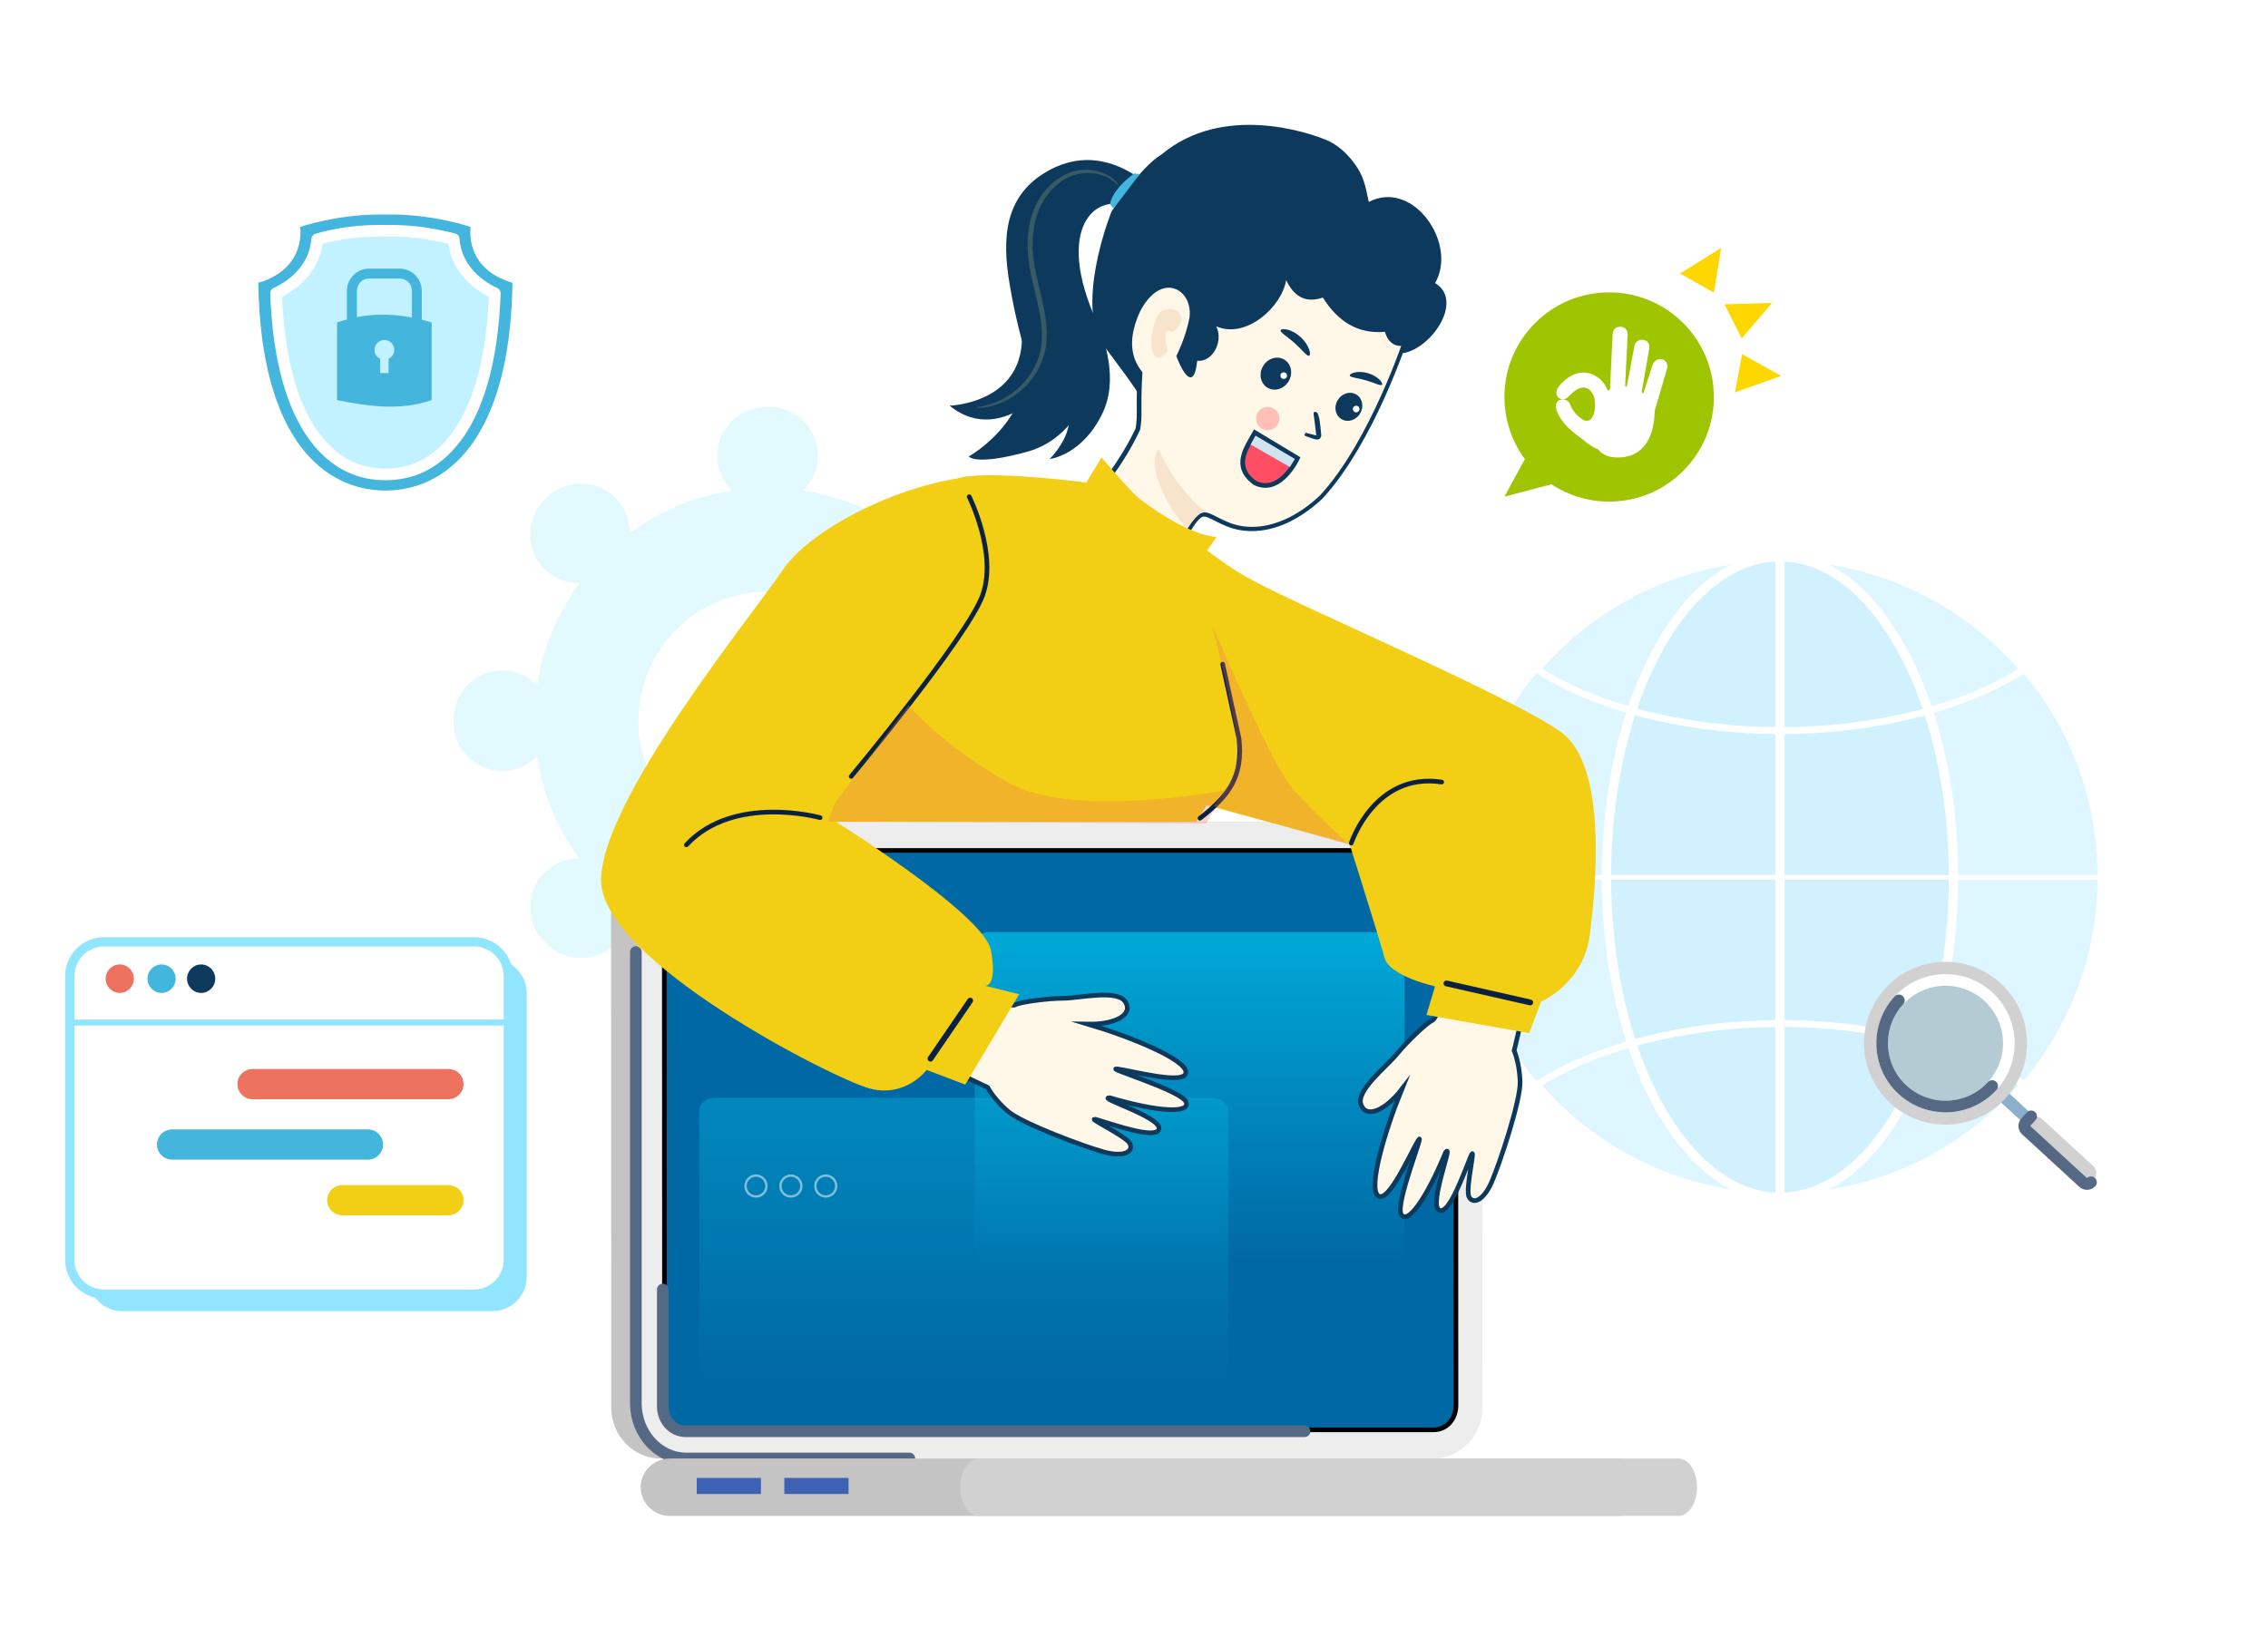<svg width="195" height="140" viewBox="0 0 195 140" fill="none" xmlns="http://www.w3.org/2000/svg">
<g clip-path="url(#clip0_1823_17916)">
<path d="M180.554 75.427C180.554 90.609 168.239 102.925 153.039 102.925C137.839 102.925 125.523 90.617 125.523 75.427C125.523 60.236 137.839 47.929 153.039 47.929C168.239 47.929 180.554 60.236 180.554 75.427Z" fill="#DDF6FF" stroke="white" stroke-width="0.4" stroke-miterlimit="10"/>
<path d="M167.958 75.427C167.958 90.635 161.281 102.968 153.039 102.968C144.805 102.968 138.12 90.635 138.12 75.427C138.12 60.218 144.797 47.885 153.039 47.885C161.273 47.885 167.958 60.218 167.958 75.427Z" fill="#D0F1FD" stroke="white" stroke-width="0.8" stroke-miterlimit="10"/>
<path d="M153.039 47.938V102.977" stroke="white" stroke-width="0.8" stroke-linecap="round" stroke-linejoin="round"/>
<path d="M125.506 75.452H180.581" stroke="white" stroke-width="0.4" stroke-linecap="round" stroke-linejoin="round"/>
<path d="M153.039 47.938C144.999 47.938 137.364 51.471 132.139 57.581C137.346 60.904 144.982 62.821 153.039 62.838C161.097 62.838 168.75 60.922 173.984 57.608C168.759 51.471 161.106 47.929 153.039 47.929V47.938ZM153.039 88.024C144.99 88.041 137.346 89.967 132.139 93.281C137.364 99.391 144.999 102.916 153.039 102.925C161.106 102.925 168.759 99.382 173.984 93.246C168.75 89.932 161.097 88.024 153.039 88.015V88.024Z" stroke="white" stroke-width="0.6" stroke-linecap="round" stroke-linejoin="round"/>
<path d="M170.735 92.184L170.027 92.954L176.191 98.619L176.899 97.849L170.735 92.184Z" fill="#8BB0CC"/>
<path d="M175.568 96.232C175.235 95.926 174.717 95.948 174.412 96.28C174.106 96.612 174.128 97.13 174.46 97.435L178.863 101.481C179.196 101.787 179.713 101.765 180.019 101.433C180.325 101.101 180.303 100.583 179.971 100.278L175.568 96.232Z" fill="#D1D1D1"/>
<path d="M174.636 96.004L174.17 96.514C173.994 96.707 174.002 97.006 174.196 97.182L179.113 101.7C179.307 101.876 179.606 101.867 179.782 101.674" stroke="#556884" stroke-miterlimit="10" stroke-linecap="round"/>
<path d="M172.014 84.567C174.864 87.186 175.049 91.617 172.428 94.457C169.806 97.305 165.373 97.489 162.532 94.87C159.682 92.25 159.497 87.819 162.118 84.98C164.74 82.132 169.173 81.947 172.014 84.567Z" fill="#D1D1D1"/>
<path d="M167.273 95.16C170.28 95.16 172.718 92.724 172.718 89.719C172.718 86.714 170.28 84.277 167.273 84.277C164.266 84.277 161.828 86.714 161.828 89.719C161.828 92.724 164.266 95.16 167.273 95.16Z" fill="#44B5DC" fill-opacity="0.2" stroke="white" stroke-miterlimit="10"/>
<path d="M171.284 93.401C169.252 95.616 165.804 95.757 163.587 93.726C161.37 91.695 161.23 88.249 163.262 86.034" stroke="#556884" stroke-miterlimit="10" stroke-linecap="round"/>
<path d="M81.653 34.888C81.653 34.888 89.31 34.672 87.63 26.908L91.198 32.02C91.198 32.02 86.425 38.743 81.645 34.888H81.653Z" fill="#0D395C"/>
<g opacity="0.2">
<path d="M66.007 41.965C54.939 41.965 45.953 50.929 45.953 62.006C45.953 73.084 54.922 82.048 66.007 82.048C77.092 82.048 86.061 73.084 86.061 62.006C86.061 50.929 77.092 41.965 66.007 41.965ZM66.007 73.1C59.874 73.1 54.89 68.135 54.89 61.99C54.89 55.845 59.874 50.879 66.007 50.879C72.14 50.879 77.125 55.861 77.125 61.99C77.125 68.119 72.14 73.1 66.007 73.1Z" fill="#6EDFF6"/>
<path d="M66.122 35H65.876C63.557 35 61.678 36.874 61.678 39.187C61.678 41.499 63.557 43.374 65.876 43.374H66.122C68.44 43.374 70.32 41.499 70.32 39.187C70.32 36.874 68.44 35 66.122 35Z" fill="#6EDFF6"/>
<path d="M46.987 42.821L46.813 42.995C45.173 44.633 45.171 47.286 46.807 48.922C48.443 50.557 51.098 50.554 52.738 48.916L52.912 48.742C54.551 47.104 54.554 44.45 52.917 42.815C51.281 41.18 48.626 41.182 46.987 42.821Z" fill="#6EDFF6"/>
<path d="M39 61.859V62.105C39 64.422 40.876 66.3 43.19 66.3C45.503 66.3 47.379 64.422 47.379 62.105V61.859C47.379 59.542 45.503 57.664 43.19 57.664C40.876 57.664 39 59.542 39 61.859Z" fill="#6EDFF6"/>
<path d="M46.819 80.987L46.993 81.161C48.632 82.799 51.287 82.802 52.923 81.166C54.56 79.531 54.557 76.878 52.918 75.239L52.744 75.066C51.104 73.427 48.449 73.425 46.813 75.06C45.177 76.695 45.179 79.349 46.819 80.987Z" fill="#6EDFF6"/>
<path d="M65.876 88.995H66.121C68.44 88.995 70.319 87.121 70.319 84.808C70.319 82.496 68.44 80.621 66.121 80.621H65.876C63.557 80.621 61.678 82.496 61.678 84.808C61.678 87.121 63.557 88.995 65.876 88.995Z" fill="#6EDFF6"/>
<path d="M85.008 81.158L85.182 80.984C86.821 79.346 86.824 76.692 85.188 75.057C83.552 73.422 80.896 73.424 79.257 75.063L79.083 75.237C77.444 76.875 77.441 79.528 79.077 81.164C80.713 82.799 83.369 82.796 85.008 81.158Z" fill="#6EDFF6"/>
<path d="M92.997 62.123V61.877C92.997 59.56 91.122 57.682 88.808 57.682C86.494 57.682 84.618 59.56 84.618 61.877V62.123C84.618 64.439 86.494 66.318 88.808 66.318C91.122 66.318 92.997 64.439 92.997 62.123Z" fill="#6EDFF6"/>
<path d="M85.181 42.992L85.007 42.818C83.368 41.18 80.713 41.177 79.076 42.812C77.44 44.447 77.443 47.101 79.082 48.739L79.256 48.913C80.895 50.551 83.551 50.554 85.187 48.919C86.823 47.284 86.82 44.63 85.181 42.992Z" fill="#6EDFF6"/>
</g>
<path d="M32.406 18.451C28.797 18.488 25.805 19.518 25.805 19.518C25.805 19.518 26.413 23.077 22.209 24.321C22.416 37.991 28.033 42.187 33.136 42.187C38.238 42.187 43.855 37.991 44.062 24.321C39.854 23.077 40.466 19.518 40.466 19.518C40.466 19.518 37.06 18.345 33.136 18.455C32.891 18.446 32.646 18.446 32.406 18.446V18.451Z" fill="#44B5DC"/>
<path d="M33.089 19.85C32.866 19.841 32.642 19.841 32.423 19.846C29.912 19.871 28.156 20.326 27.265 20.584C27.232 20.972 27.164 21.41 26.991 21.899C26.573 23.072 25.543 24.388 23.733 25.223C23.948 31.33 25.316 35.269 27.05 37.581C28.878 40.014 31.013 40.799 33.14 40.799C35.267 40.799 37.403 40.018 39.23 37.581C40.96 35.269 42.328 31.334 42.547 25.223C40.737 24.388 39.707 23.072 39.289 21.899C39.112 21.402 39.044 20.959 39.011 20.567C37.82 20.255 35.63 19.782 33.186 19.854H33.098L33.089 19.85Z" fill="#C2F2FF" stroke="white" stroke-linecap="round" stroke-linejoin="round"/>
<path d="M31.732 23.102C30.687 23.102 29.828 23.961 29.828 25.006V27.474C29.543 27.552 29.263 27.635 28.979 27.733V34.41C31.654 34.935 34.339 35.357 37.112 34.41V27.733C36.828 27.645 36.548 27.567 36.263 27.498V25.006C36.263 23.961 35.404 23.102 34.359 23.102H31.727H31.732ZM31.732 23.956H34.364C34.953 23.956 35.414 24.417 35.414 25.006V27.307C33.814 26.998 32.238 26.973 30.687 27.272V25.006C30.687 24.417 31.148 23.956 31.737 23.956H31.732ZM33.048 29.24C33.514 29.24 33.897 29.617 33.897 30.088C33.897 30.417 33.711 30.711 33.411 30.854V32.085H32.685V30.854C32.39 30.711 32.199 30.417 32.199 30.088C32.199 29.622 32.577 29.24 33.048 29.24Z" fill="#44B5DC"/>
<path d="M119.798 30.348C122.363 30.972 126.177 26.031 123.389 24.345C125.359 20.934 121.478 15.377 117.687 17.368C117.531 16.663 117.412 15.949 117.144 15.281C116.638 14.01 115.367 12.599 114.096 12.064C112.386 11.343 105.123 8.921 99.897 13.26C98.023 14.374 95.57 18.186 95.57 18.186C95.57 18.186 92.782 25.058 94.455 29.144C94.455 29.144 96.804 32.212 97.681 33.542C101.933 39.939 110.758 37.294 116.059 33.661C116.557 33.319 117.248 32.874 117.627 32.406C118.088 31.841 118.988 29.85 119.783 30.348H119.798Z" fill="#0D395C"/>
<path d="M101.234 47.05C98.03 45.98 94.529 42.704 94.38 42.563L94.254 42.444L94.373 42.31C94.373 42.31 96.528 39.799 97.874 36.872C97.971 36.248 97.971 35.832 97.963 35.148C97.963 34.502 97.956 33.625 98.045 32.08C97.324 31.129 96.558 29.539 97.874 26.693C98.848 24.843 99.941 24.569 100.506 24.569C101.026 24.569 101.517 24.799 101.889 25.215C102.364 25.75 102.58 26.522 102.476 27.34C102.193 28.9 101.524 30.304 101.361 30.638C101.658 31.441 102.127 32.28 102.372 32.28C102.416 32.28 102.483 32.213 102.535 32.102C102.729 31.73 102.848 30.408 102.944 29.249C103.1 27.466 103.212 26.359 103.502 26.062C103.74 25.824 103.955 25.713 104.178 25.713C104.468 25.713 104.706 25.891 105.011 26.114C105.271 26.307 105.591 26.545 106.03 26.723C106.193 26.79 106.364 26.827 106.535 26.827C108.505 26.827 110.237 22.481 110.252 22.436L110.349 22.184L110.55 22.369C110.602 22.414 115.791 27.176 120.846 28.662L121.032 28.714L120.972 28.892C120.943 28.982 117.976 38.038 113.612 42.748C111.68 44.554 109.62 45.505 107.65 45.505C106.907 45.505 106.201 45.364 105.539 45.096C105.145 44.933 104.825 44.769 104.543 44.628C104.119 44.413 103.814 44.257 103.561 44.257C103.063 44.257 102.573 44.888 101.457 46.968L101.383 47.11L101.234 47.058V47.05Z" fill="#FFF8E9"/>
<path d="M110.423 22.495C110.423 22.495 115.635 27.317 120.794 28.833C120.794 28.833 117.858 37.882 113.479 42.622C111.524 44.449 109.479 45.311 107.65 45.311C106.929 45.311 106.245 45.178 105.613 44.917C104.602 44.501 104.052 44.063 103.561 44.063C102.959 44.063 102.454 44.717 101.294 46.879C98.09 45.809 94.507 42.429 94.507 42.429C94.507 42.429 96.662 39.94 98.03 36.946C98.261 35.601 98.03 35.267 98.224 32.02C97.599 31.21 96.677 29.694 98.03 26.767C98.789 25.318 99.703 24.746 100.491 24.746C101.599 24.746 102.454 25.876 102.275 27.302C101.956 29.033 101.138 30.616 101.138 30.616C101.138 30.616 101.8 32.451 102.357 32.451C102.476 32.451 102.588 32.369 102.684 32.176C103.13 31.322 103.123 26.685 103.621 26.18C103.829 25.965 104 25.883 104.164 25.883C104.61 25.883 105.011 26.5 105.94 26.879C106.134 26.96 106.327 26.99 106.513 26.99C108.632 26.99 110.401 22.488 110.401 22.488M110.252 21.849L110.052 22.354C109.583 23.543 108.037 26.626 106.505 26.626C106.357 26.626 106.216 26.596 106.067 26.537C105.651 26.366 105.353 26.151 105.086 25.95C104.766 25.712 104.491 25.512 104.141 25.512C103.859 25.512 103.606 25.638 103.331 25.92C103.011 26.247 102.9 27.176 102.721 29.219C102.625 30.311 102.506 31.663 102.327 32.005C102.313 32.027 102.305 32.05 102.298 32.057C102.127 31.923 101.77 31.299 101.517 30.631C101.733 30.192 102.342 28.84 102.617 27.369C102.729 26.477 102.491 25.653 101.985 25.081C101.584 24.628 101.041 24.375 100.461 24.375C99.852 24.375 98.685 24.665 97.674 26.589C96.335 29.486 97.079 31.128 97.815 32.124C97.726 33.632 97.733 34.501 97.74 35.14C97.74 35.794 97.74 36.195 97.644 36.827C96.306 39.709 94.217 42.154 94.194 42.176L93.964 42.443L94.224 42.689C94.373 42.83 97.904 46.136 101.145 47.221L101.443 47.317L101.591 47.042C102.64 45.088 103.13 44.427 103.532 44.427C103.747 44.427 104.045 44.583 104.431 44.776C104.714 44.925 105.041 45.088 105.442 45.252C106.126 45.534 106.855 45.675 107.621 45.675C109.643 45.675 111.747 44.709 113.702 42.882C118.11 38.12 120.995 29.308 121.121 28.937L121.24 28.573L120.876 28.461C115.858 26.983 110.706 22.258 110.654 22.206L110.252 21.834V21.849Z" fill="#0D395C"/>
<path d="M99.64 38.634C99.64 38.634 100.392 40.762 102.392 42.844C102.883 43.416 103.232 43.721 103.894 44.085C103.292 43.833 102.754 44.493 102.107 45.407C101.475 44.842 100.971 44.199 100.392 43.136C98.421 39.511 99.64 38.634 99.64 38.634Z" fill="#F8E4CD"/>
<path d="M102.32 30.838C104.023 31.715 105.316 29.434 104.558 28.059C107.167 29.204 110.223 26.351 110.58 24.092C111.271 25.519 112.252 26.091 113.739 25.593C115.01 27.621 116.735 28.75 119.077 28.535C119.597 30.452 121.768 29.939 122.028 28.089C122.11 27.48 121.694 26.455 121.478 25.912C120.489 23.416 117.553 21.321 115.129 20.429C112.49 19.456 108.424 18.877 106.141 20.994C105.651 21.447 105.517 22.146 105.123 22.666C104.231 23.832 103.428 24.768 103.056 26.232C102.826 27.131 102.967 28.082 102.818 28.988C102.714 29.635 102.38 30.169 102.335 30.831L102.32 30.838Z" fill="#0D395C"/>
<path d="M98.053 42.963C97.235 42.339 94.706 39.338 94.706 39.338L93.399 41.499C93.399 41.499 85.935 40.518 82.946 41.009C79.958 41.499 70.36 47.584 67.171 56.247C63.982 64.917 57.142 84.947 57.194 87.235C57.246 89.523 58.859 90.838 58.859 90.838L57.447 94.449C57.447 94.449 83.801 105.519 95.332 102.688C94.469 100.46 94.745 99.962 94.745 99.962C94.745 99.962 98.9 98.483 100.164 96.745C101.428 95.006 100.172 77.324 100.699 74.605C101.227 71.886 112.906 58.892 107.591 49.865C105.636 48.787 103.792 47.346 103.792 47.346L104.595 46.172C104.595 46.172 102.335 46.209 98.06 42.963H98.053Z" fill="#F2CE14"/>
<path d="M56.775 70.676H120.875C123.223 70.676 125.121 72.644 125.121 75.067L125.141 121.044C125.141 123.467 123.242 125.435 120.895 125.435H56.8C54.453 125.435 52.554 123.467 52.554 121.044L52.535 75.067C52.535 72.644 54.433 70.676 56.781 70.676H56.775Z" fill="#C4C4C4"/>
<path d="M59.09 70.676H123.191C125.538 70.676 127.437 72.644 127.437 75.067L127.456 121.044C127.456 123.467 125.558 125.435 123.21 125.435H59.109C56.762 125.435 54.863 123.467 54.863 121.044L54.844 75.067C54.844 72.644 56.742 70.676 59.09 70.676Z" fill="#EDEDED"/>
<path d="M57.135 120.846L57.135 120.845L57.115 75.259C57.115 75.259 57.115 75.259 57.115 75.259C57.116 74.025 57.953 73.138 59.032 73.138H123.248C124.327 73.138 125.165 74.025 125.165 75.259L125.184 120.846C125.184 122.079 124.346 122.966 123.268 122.966H59.051C57.973 122.966 57.135 122.079 57.135 120.846Z" fill="#0068A5" stroke="black" stroke-width="0.4"/>
<path d="M61.522 94.417C60.721 94.417 60.116 94.905 60.116 95.558L60.129 117.967C60.129 118.619 60.734 119.108 61.535 119.108H104.198C104.999 119.108 105.605 118.619 105.605 117.967L105.592 95.558C105.592 94.905 104.987 94.417 104.186 94.417H61.522Z" fill="url(#paint0_linear_1823_17916)" fill-opacity="0.8"/>
<path d="M84.951 80.172C84.3 80.172 83.808 80.735 83.808 81.488L83.819 107.345C83.819 108.098 84.31 108.661 84.961 108.661H119.625C120.276 108.661 120.767 108.098 120.767 107.345L120.757 81.488C120.757 80.735 120.265 80.172 119.614 80.172H84.951Z" fill="url(#paint1_linear_1823_17916)"/>
<path d="M54.671 81.874V120.679C54.671 123.301 56.614 125.429 59.007 125.429H78.184" stroke="#556884" stroke-miterlimit="10" stroke-linecap="round"/>
<path d="M56.986 110.897V120.948C56.986 122.127 57.858 123.089 58.942 123.089H112.165" stroke="#556884" stroke-miterlimit="10" stroke-linecap="round"/>
<path d="M57.596 130.37H139.014C140.399 130.37 141.522 129.261 141.522 127.902C141.522 126.537 140.399 125.435 139.014 125.435H57.596C56.21 125.435 55.088 126.543 55.088 127.902C55.088 129.268 56.21 130.37 57.596 130.37Z" fill="#C4C4C4"/>
<path d="M84.156 130.37H144.305C145.19 130.37 145.909 129.261 145.909 127.902C145.909 126.537 145.19 125.435 144.305 125.435H84.156C83.27 125.435 82.552 126.543 82.552 127.902C82.552 129.268 83.27 130.37 84.156 130.37Z" fill="#D1D1D1"/>
<path d="M65.427 127.102H59.904V128.486H65.427V127.102Z" fill="#3D62B3"/>
<path d="M72.957 127.102H67.435V128.486H72.957V127.102Z" fill="#3D62B3"/>
<path d="M124.429 84.331C124.429 84.331 123.641 87.548 123.151 87.756C122.66 87.964 121.002 89.546 120.103 90.646C119.203 91.745 116.571 93.774 117.018 94.999C117.464 96.233 119.114 95.497 120.519 93.684C119.077 97.221 117.597 102.191 118.497 102.845C119.396 103.499 121.307 99.093 121.946 98.06C122.586 97.028 119.947 103.469 120.467 104.427C120.987 105.386 122.63 103.135 124.288 99.115C125.024 98.12 122.853 103.506 123.716 104.056C124.586 104.606 125.916 100.728 126.452 99.457C126.979 98.187 125.961 102.258 126.303 102.927C126.637 103.595 127.544 103.276 128.251 101.656C128.957 100.037 130.763 94.598 130.697 92.979C130.63 91.359 130.184 90.356 130.184 90.356L131.165 86.21L124.437 84.323L124.429 84.331Z" fill="#FFF8E9" stroke="#0D395C" stroke-width="0.4" stroke-miterlimit="10"/>
<path d="M99.124 50.519C99.124 50.519 103.718 47.755 107.888 50.014C112.059 52.272 130.303 60.066 134.258 62.993C138.213 65.92 137.224 76.225 136.689 80.408C136.154 84.591 132.503 86.143 132.503 86.143L131.477 88.848L122.645 87.287L123.381 84.828C123.381 84.828 119.456 83.959 119.04 82.369C118.616 80.779 116.029 72.576 116.029 72.576L96.075 67.183L99.124 50.526V50.519Z" fill="#F2CE14"/>
<path d="M83.794 85.275C83.794 85.275 86.797 86.671 87.273 86.419C87.742 86.166 90.009 85.862 91.436 85.854C92.856 85.839 96.09 85.059 96.767 86.174C97.451 87.288 95.845 88.12 93.548 88.076C97.213 89.168 102.015 91.122 101.963 92.236C101.911 93.35 97.272 92.08 96.068 91.931C94.864 91.783 101.539 93.759 101.971 94.762C102.394 95.765 99.607 95.646 95.436 94.413C94.194 94.361 99.763 96.04 99.651 97.058C99.532 98.076 95.674 96.694 94.351 96.307C93.027 95.928 96.841 97.682 97.153 98.358C97.466 99.041 96.648 99.539 94.938 99.079C93.228 98.618 87.86 96.62 86.634 95.557C85.415 94.495 84.909 93.514 84.909 93.514L81.058 91.686L83.794 85.26V85.275Z" fill="#FFF8E9" stroke="#0D395C" stroke-width="0.4" stroke-miterlimit="10"/>
<path d="M86.099 41.001C80.092 40.355 70.145 44.827 67.29 49.032C64.435 53.237 51.886 68.609 51.678 75.563C51.47 82.525 71.676 92.777 74.761 93.609C77.854 94.442 79.675 92.019 79.675 92.019L82.991 93.275L87.63 85.504L84.693 84.776C84.693 84.776 85.794 84.924 85.199 81.722C84.604 78.52 70.91 70.065 70.91 70.065C70.91 70.065 88.485 49.946 82.931 41.001H86.091H86.099Z" fill="#F2CE14"/>
<path d="M116.177 72.51C116.177 72.51 118.192 66.381 123.954 67.258" stroke="#0B2140" stroke-width="0.4" stroke-miterlimit="10" stroke-linecap="round"/>
<path d="M83.333 42.719C83.333 42.719 85.794 47.645 84.471 51.225C83.147 54.807 73.185 66.775 73.185 66.775" stroke="#0B2140" stroke-width="0.4" stroke-miterlimit="10" stroke-linecap="round"/>
<path d="M70.509 70.319C70.509 70.319 63.082 68.261 59.016 72.659" stroke="#0B2140" stroke-width="0.4" stroke-miterlimit="10" stroke-linecap="round"/>
<path d="M83.415 86.054L80.002 91.046" stroke="#0B2140" stroke-width="0.5" stroke-miterlimit="10" stroke-linecap="round"/>
<path d="M124.363 84.576L131.566 86.211" stroke="#0B2140" stroke-width="0.5" stroke-miterlimit="10" stroke-linecap="round"/>
<path d="M112.238 37.354C112.238 37.354 112.528 37.406 112.989 37.532C113.108 37.569 113.22 37.592 113.257 37.54C113.309 37.495 113.294 37.391 113.279 37.279C113.249 37.049 113.22 36.812 113.19 36.559C113.078 35.541 113.026 35.534 113.078 35.541C113.13 35.541 113.272 35.563 113.391 36.581C113.413 36.834 113.443 37.072 113.465 37.302C113.465 37.406 113.502 37.532 113.398 37.629C113.346 37.673 113.242 37.688 113.168 37.673C113.086 37.658 113.026 37.636 112.967 37.621C112.513 37.473 112.238 37.369 112.246 37.354H112.238Z" fill="#0D395C" stroke="#0D395C" stroke-width="0.25" stroke-miterlimit="10"/>
<path d="M107.896 37.205L111.553 39.404C111.553 39.404 110.081 42.621 107.881 41.522C105.978 40.095 107.13 38.572 107.896 37.205Z" fill="#FF4E63" stroke="#0D395C" stroke-width="0.4" stroke-miterlimit="10"/>
<path d="M110.899 40.163L107.524 38.231L107.948 37.466L111.331 39.472L110.899 40.17V40.163Z" fill="#CFE4F1"/>
<path d="M112.559 30.591C112.367 30.671 111.957 30.072 111.317 29.514C110.688 28.943 110.048 28.598 110.107 28.398C110.134 28.305 110.355 28.27 110.673 28.347C111 28.418 111.42 28.624 111.802 28.966C112.184 29.308 112.432 29.704 112.547 30.018C112.661 30.332 112.652 30.55 112.559 30.591Z" fill="#0D395C"/>
<path d="M108.974 33.342C109.576 33.706 110.394 33.461 110.795 32.792C111.197 32.123 111.026 31.291 110.423 30.927C109.821 30.563 109.003 30.808 108.602 31.477C108.201 32.146 108.371 32.978 108.974 33.342Z" fill="#0D395C"/>
<path d="M110.226 32.549C110.364 32.628 110.54 32.589 110.619 32.451C110.697 32.314 110.658 32.138 110.521 32.059C110.383 31.981 110.207 32.02 110.128 32.157C110.05 32.295 110.089 32.471 110.226 32.549Z" fill="white"/>
<path d="M118.825 33.085C118.704 33.221 118.149 32.911 117.435 32.707C116.72 32.496 116.088 32.471 116.052 32.289C116.033 32.209 116.197 32.094 116.481 32.033C116.763 31.966 117.175 31.967 117.61 32.092C118.038 32.219 118.387 32.434 118.596 32.636C118.804 32.838 118.878 33.019 118.825 33.085Z" fill="#0D395C"/>
<path d="M115.341 36.046C115.869 36.366 116.59 36.15 116.939 35.563C117.289 34.977 117.147 34.248 116.612 33.929C116.077 33.61 115.371 33.825 115.014 34.412C114.657 34.999 114.806 35.727 115.341 36.046Z" fill="#0D395C"/>
<path d="M116.459 35.423C116.593 35.501 116.772 35.456 116.851 35.322C116.929 35.188 116.884 35.008 116.75 34.93C116.615 34.852 116.436 34.897 116.358 35.031C116.279 35.165 116.324 35.344 116.459 35.423Z" fill="white"/>
<path d="M100.692 17.955C100.692 17.955 96.075 11.484 90.247 14.619C86.374 16.707 86.114 20.37 86.812 24.478C87.08 26.083 87.444 27.762 87.898 29.419C89.608 35.741 83.296 39.255 83.296 39.255C83.296 39.255 83.824 40.087 88.329 38.847C93.763 37.353 95.28 30.087 93.964 26.9C90.782 19.174 94.507 16.358 97.354 17.948C99.079 18.906 97.741 16.87 97.741 16.87L101.711 19.136L100.692 17.948V17.955Z" fill="#0D395C"/>
<path d="M101.64 27.48C101.64 27.48 101.379 26.128 100.004 26.693C99.112 27.064 98.591 29.991 99.335 30.652C99.803 31.069 100.405 30.118 100.405 30.118C100.405 30.118 100.145 29.263 100.205 28.758C100.264 28.26 100.777 28.543 100.777 28.543C101.35 28.327 101.64 27.48 101.64 27.48Z" fill="#F8E4CD"/>
<path d="M93.964 26.909C93.964 26.909 96.566 31.73 94.834 35.445C93.102 39.16 90.247 39.48 90.247 39.48C90.247 39.48 92.343 37.422 91.853 35.445C91.362 33.469 90.247 32.013 90.247 32.013L93.964 26.901V26.909Z" fill="#0D395C"/>
<g filter="url(#filter0_d_1823_17916)">
<path d="M137.352 42.138C142.324 42.138 146.355 38.11 146.355 33.141C146.355 28.172 142.324 24.144 137.352 24.144C132.38 24.144 128.349 28.172 128.349 33.141C128.349 38.11 132.38 42.138 137.352 42.138Z" fill="#9FC500"/>
<path fill-rule="evenodd" clip-rule="evenodd" d="M135.826 35.01C135.693 37.809 136.948 38.3 137.926 38.34C139.951 38.416 141.207 37.109 141.27 34.328L142.335 30.685C142.526 29.783 141.351 29.552 141.068 30.436L140.293 32.842C140.258 32.795 140.2 32.749 140.148 32.709L140.808 28.944C140.906 28.019 139.616 27.996 139.523 28.777L138.869 32.234C138.835 32.223 138.754 32.223 138.725 32.223L138.945 27.759C138.973 26.903 137.677 26.869 137.654 27.724L137.423 32.489C137.365 32.518 137.307 32.553 137.249 32.587C136.405 32.281 135.953 32.35 136.104 33.229C136.237 34.01 136.208 34.576 135.826 35.022V35.01Z" fill="white"/>
<path fill-rule="evenodd" clip-rule="evenodd" d="M132.852 34.345C132.447 33.172 133.743 33.096 133.992 33.773C134.385 34.843 135.513 35.444 136.329 35.681C137.134 35.918 136.653 37.173 135.791 37.005C134.894 36.832 133.28 35.577 132.858 34.345H132.852Z" fill="white"/>
<path fill-rule="evenodd" clip-rule="evenodd" d="M136.046 32.997C136.26 33.737 136.202 35.789 134.929 35.02C134.177 34.569 133.801 35.83 134.796 36.576C135.352 36.992 136.098 37.715 136.833 37.715C137.845 37.715 138.667 36.715 138.667 35.483C138.667 32.222 136.04 32.985 136.046 32.997Z" fill="white"/>
<path fill-rule="evenodd" clip-rule="evenodd" d="M133.847 33.125C134.119 32.842 135.38 31.419 136.104 33.218C136.827 35.022 137.62 33.593 137.18 32.466C136.74 31.338 134.935 30.101 133.13 32.107C132.308 33.021 133.292 33.697 133.847 33.125Z" fill="white"/>
<path fill-rule="evenodd" clip-rule="evenodd" d="M131.192 36.489L128.349 41.712L135.106 39.931L131.192 36.489Z" fill="#9FC500"/>
</g>
<path d="M152.365 26.052L148.269 26.173L149.753 29.103L152.365 26.052Z" fill="#FFD700"/>
<path d="M147.983 21.326L144.45 23.521L147.359 25.165L147.983 21.326Z" fill="#FFD700"/>
<path d="M153.141 32.326L149.783 30.452L149.174 33.748L153.141 32.326Z" fill="#FFD700"/>
<path opacity="0.3" d="M105.353 67.971C105.353 67.971 92.358 70.445 86.797 67.369C81.236 64.293 78.092 60.66 78.092 60.66L71.825 68.996L71.185 70.668L103.703 70.816L105.353 67.978V67.971Z" fill="#ED725F"/>
<path d="M105.123 57.116L106.528 63.513C106.885 66.723 105.725 68.387 103.175 70.37" stroke="#0B2140" stroke-width="0.4" stroke-miterlimit="10" stroke-linecap="round"/>
<path opacity="0.3" d="M116.029 72.666C116.029 72.666 111.643 68.684 110.646 67.168C108.609 64.07 104.223 53.803 104.223 53.803C104.223 53.803 106.275 61.871 106.453 64.627C106.587 66.767 104.342 69.323 104.342 69.323L116.029 72.666Z" fill="#ED725F"/>
<path d="M83.92 35.05C83.92 35.006 84.329 34.998 85.028 34.798C85.719 34.597 86.723 34.174 87.667 33.267C88.604 32.383 89.489 30.986 89.57 29.27C89.689 27.554 89.095 25.712 88.663 23.728C88.217 21.744 88.21 19.664 88.916 17.97C89.615 16.276 90.975 15.087 92.314 14.738C93.659 14.389 94.789 14.768 95.406 15.169C95.726 15.377 95.927 15.585 96.053 15.734C96.172 15.89 96.224 15.979 96.217 15.986C96.187 16.016 95.942 15.674 95.317 15.318C94.707 14.983 93.629 14.679 92.395 15.043C91.176 15.399 89.935 16.521 89.295 18.119C88.649 19.716 88.663 21.685 89.095 23.624C89.518 25.57 90.128 27.465 89.979 29.293C89.868 31.135 88.879 32.614 87.875 33.505C86.85 34.419 85.786 34.813 85.058 34.969C84.694 35.043 84.404 35.073 84.203 35.065C84.01 35.065 83.906 35.065 83.906 35.043L83.92 35.05Z" fill="#375A64"/>
<path d="M97.532 14.916C97.532 14.916 95.718 16.127 95.428 17.553L95.741 17.932L97.993 14.976L97.532 14.916Z" fill="#44B5DC"/>
<g filter="url(#filter1_f_1823_17916)">
<circle cx="109" cy="36" r="1" fill="#FFBFB6"/>
</g>
<circle cx="65" cy="102" r="0.9" stroke="white" stroke-opacity="0.5" stroke-width="0.2"/>
<circle cx="68" cy="102" r="0.9" stroke="white" stroke-opacity="0.5" stroke-width="0.2"/>
<circle cx="71" cy="102" r="0.9" stroke="white" stroke-opacity="0.5" stroke-width="0.2"/>
<path d="M42.335 82.465H10.53C8.9 82.465 7.578 83.786 7.578 85.415V109.813C7.578 111.443 8.9 112.763 10.53 112.763H42.335C43.965 112.763 45.287 111.443 45.287 109.813V85.415C45.287 83.786 43.965 82.465 42.335 82.465Z" fill="#91E5FF"/>
<path d="M40.757 81H8.952C7.322 81 6 82.321 6 83.95V108.348C6 109.978 7.322 111.299 8.952 111.299H40.757C42.387 111.299 43.709 109.978 43.709 108.348V83.95C43.709 82.321 42.387 81 40.757 81Z" fill="white" stroke="#91E5FF" stroke-width="0.8" stroke-miterlimit="10"/>
<path d="M43.716 87.887H6V87.999H43.716V87.887Z" stroke="#91E5FF" stroke-width="0.4" stroke-miterlimit="10"/>
<path d="M13.891 85.394C14.561 85.394 15.103 84.844 15.103 84.168C15.103 83.493 14.561 82.943 13.891 82.943C13.222 82.943 12.679 83.493 12.679 84.168C12.679 84.844 13.222 85.394 13.891 85.394Z" fill="#43B6DD"/>
<path d="M17.295 85.394C17.964 85.394 18.506 84.844 18.506 84.168C18.506 83.493 17.964 82.943 17.295 82.943C16.625 82.943 16.083 83.493 16.083 84.168C16.083 84.844 16.625 85.394 17.295 85.394Z" fill="#0D395C"/>
<path d="M10.298 85.394C10.967 85.394 11.509 84.844 11.509 84.168C11.509 83.493 10.967 82.943 10.298 82.943C9.628 82.943 9.086 83.493 9.086 84.168C9.086 84.844 9.628 85.394 10.298 85.394Z" fill="#ED725F"/>
<path d="M38.552 91.936H21.719C20.999 91.936 20.416 92.517 20.416 93.235C20.416 93.952 20.999 94.534 21.719 94.534H38.552C39.272 94.534 39.855 93.952 39.855 93.235C39.855 92.517 39.272 91.936 38.552 91.936Z" fill="#ED725F"/>
<path d="M31.632 97.132H14.8C14.08 97.132 13.497 97.713 13.497 98.431C13.497 99.148 14.08 99.73 14.8 99.73H31.632C32.352 99.73 32.936 99.148 32.936 98.431C32.936 97.713 32.352 97.132 31.632 97.132Z" fill="#44B5DC"/>
<path d="M38.552 101.92H29.434C28.714 101.92 28.131 102.502 28.131 103.219C28.131 103.937 28.714 104.518 29.434 104.518H38.552C39.272 104.518 39.855 103.937 39.855 103.219C39.855 102.502 39.272 101.92 38.552 101.92Z" fill="#F2CE14"/>
<path d="M14.69 122.413C12.431 122.413 10.592 124.241 10.592 126.5C10.592 128.759 12.425 130.586 14.69 130.586C16.956 130.586 18.788 128.759 18.788 126.5C18.788 124.241 16.956 122.413 14.69 122.413ZM14.69 128.759C13.438 128.759 12.419 127.748 12.419 126.494C12.419 125.24 13.438 124.229 14.69 124.229C15.942 124.229 16.961 125.245 16.961 126.494C16.961 127.743 15.942 128.759 14.69 128.759Z" fill="white"/>
<path d="M14.719 121H14.662C14.19 121 13.808 121.381 13.808 121.851V121.857C13.808 122.327 14.19 122.708 14.662 122.708H14.719C15.19 122.708 15.572 122.327 15.572 121.857V121.851C15.572 121.381 15.19 121 14.719 121Z" fill="white"/>
<path d="M10.809 122.585L10.768 122.626C10.435 122.958 10.435 123.497 10.768 123.83L10.773 123.834C11.106 124.166 11.646 124.166 11.98 123.834L12.02 123.793C12.353 123.461 12.353 122.922 12.02 122.589L12.016 122.585C11.683 122.253 11.142 122.253 10.809 122.585Z" fill="white"/>
<path d="M9.175 126.472V126.528C9.175 126.999 9.558 127.38 10.029 127.38H10.035C10.506 127.38 10.888 126.999 10.888 126.528V126.472C10.888 126.002 10.506 125.62 10.035 125.62H10.029C9.558 125.62 9.175 126.002 9.175 126.472Z" fill="white"/>
<path d="M10.77 130.372L10.81 130.413C11.144 130.745 11.684 130.745 12.018 130.413L12.021 130.409C12.355 130.076 12.355 129.537 12.021 129.205L11.981 129.164C11.648 128.832 11.107 128.832 10.774 129.164L10.77 129.168C10.437 129.501 10.437 130.04 10.77 130.372Z" fill="white"/>
<path d="M14.662 132H14.719C15.19 132 15.572 131.619 15.572 131.149V131.143C15.572 130.673 15.19 130.292 14.719 130.292H14.662C14.19 130.292 13.808 130.673 13.808 131.143V131.149C13.808 131.619 14.19 132 14.662 132Z" fill="white"/>
<path d="M18.574 130.409L18.614 130.369C18.948 130.036 18.948 129.497 18.614 129.165L18.61 129.161C18.277 128.828 17.736 128.828 17.403 129.161L17.363 129.201C17.029 129.533 17.029 130.072 17.363 130.405L17.366 130.409C17.7 130.741 18.241 130.741 18.574 130.409Z" fill="white"/>
<path d="M20.211 126.528V126.472C20.211 126.001 19.829 125.62 19.357 125.62H19.352C18.88 125.62 18.498 126.001 18.498 126.472V126.528C18.498 126.998 18.88 127.38 19.352 127.38H19.357C19.829 127.38 20.211 126.998 20.211 126.528Z" fill="white"/>
<path d="M18.614 122.628L18.574 122.587C18.241 122.255 17.7 122.255 17.367 122.587L17.363 122.591C17.029 122.924 17.029 123.463 17.363 123.795L17.403 123.836C17.736 124.168 18.277 124.168 18.61 123.836L18.614 123.832C18.948 123.499 18.948 122.96 18.614 122.628Z" fill="white"/>
</g>
<defs>
<filter id="filter0_d_1823_17916" x="128.349" y="24.144" width="19.006" height="18.994" filterUnits="userSpaceOnUse" color-interpolation-filters="sRGB">
<feFlood flood-opacity="0" result="BackgroundImageFix"/>
<feColorMatrix in="SourceAlpha" type="matrix" values="0 0 0 0 0 0 0 0 0 0 0 0 0 0 0 0 0 0 127 0" result="hardAlpha"/>
<feOffset dx="1" dy="1"/>
<feComposite in2="hardAlpha" operator="out"/>
<feColorMatrix type="matrix" values="0 0 0 0 0 0 0 0 0 0 0 0 0 0 0 0 0 0 0.1 0"/>
<feBlend mode="normal" in2="BackgroundImageFix" result="effect1_dropShadow_1823_17916"/>
<feBlend mode="normal" in="SourceGraphic" in2="effect1_dropShadow_1823_17916" result="shape"/>
</filter>
<filter id="filter1_f_1823_17916" x="106" y="33" width="6" height="6" filterUnits="userSpaceOnUse" color-interpolation-filters="sRGB">
<feFlood flood-opacity="0" result="BackgroundImageFix"/>
<feBlend mode="normal" in="SourceGraphic" in2="BackgroundImageFix" result="shape"/>
<feGaussianBlur stdDeviation="1" result="effect1_foregroundBlur_1823_17916"/>
</filter>
<linearGradient id="paint0_linear_1823_17916" x1="82.86" y1="94.417" x2="82.86" y2="119.108" gradientUnits="userSpaceOnUse">
<stop stop-color="#0190C3"/>
<stop offset="1" stop-color="#0190C3" stop-opacity="0"/>
</linearGradient>
<linearGradient id="paint1_linear_1823_17916" x1="102.288" y1="80.172" x2="102.288" y2="108.661" gradientUnits="userSpaceOnUse">
<stop stop-color="#00A9D7"/>
<stop offset="1" stop-color="#00A9D7" stop-opacity="0"/>
</linearGradient>
<clipPath id="clip0_1823_17916">
<rect width="195" height="140" fill="white"/>
</clipPath>
</defs>
</svg>

